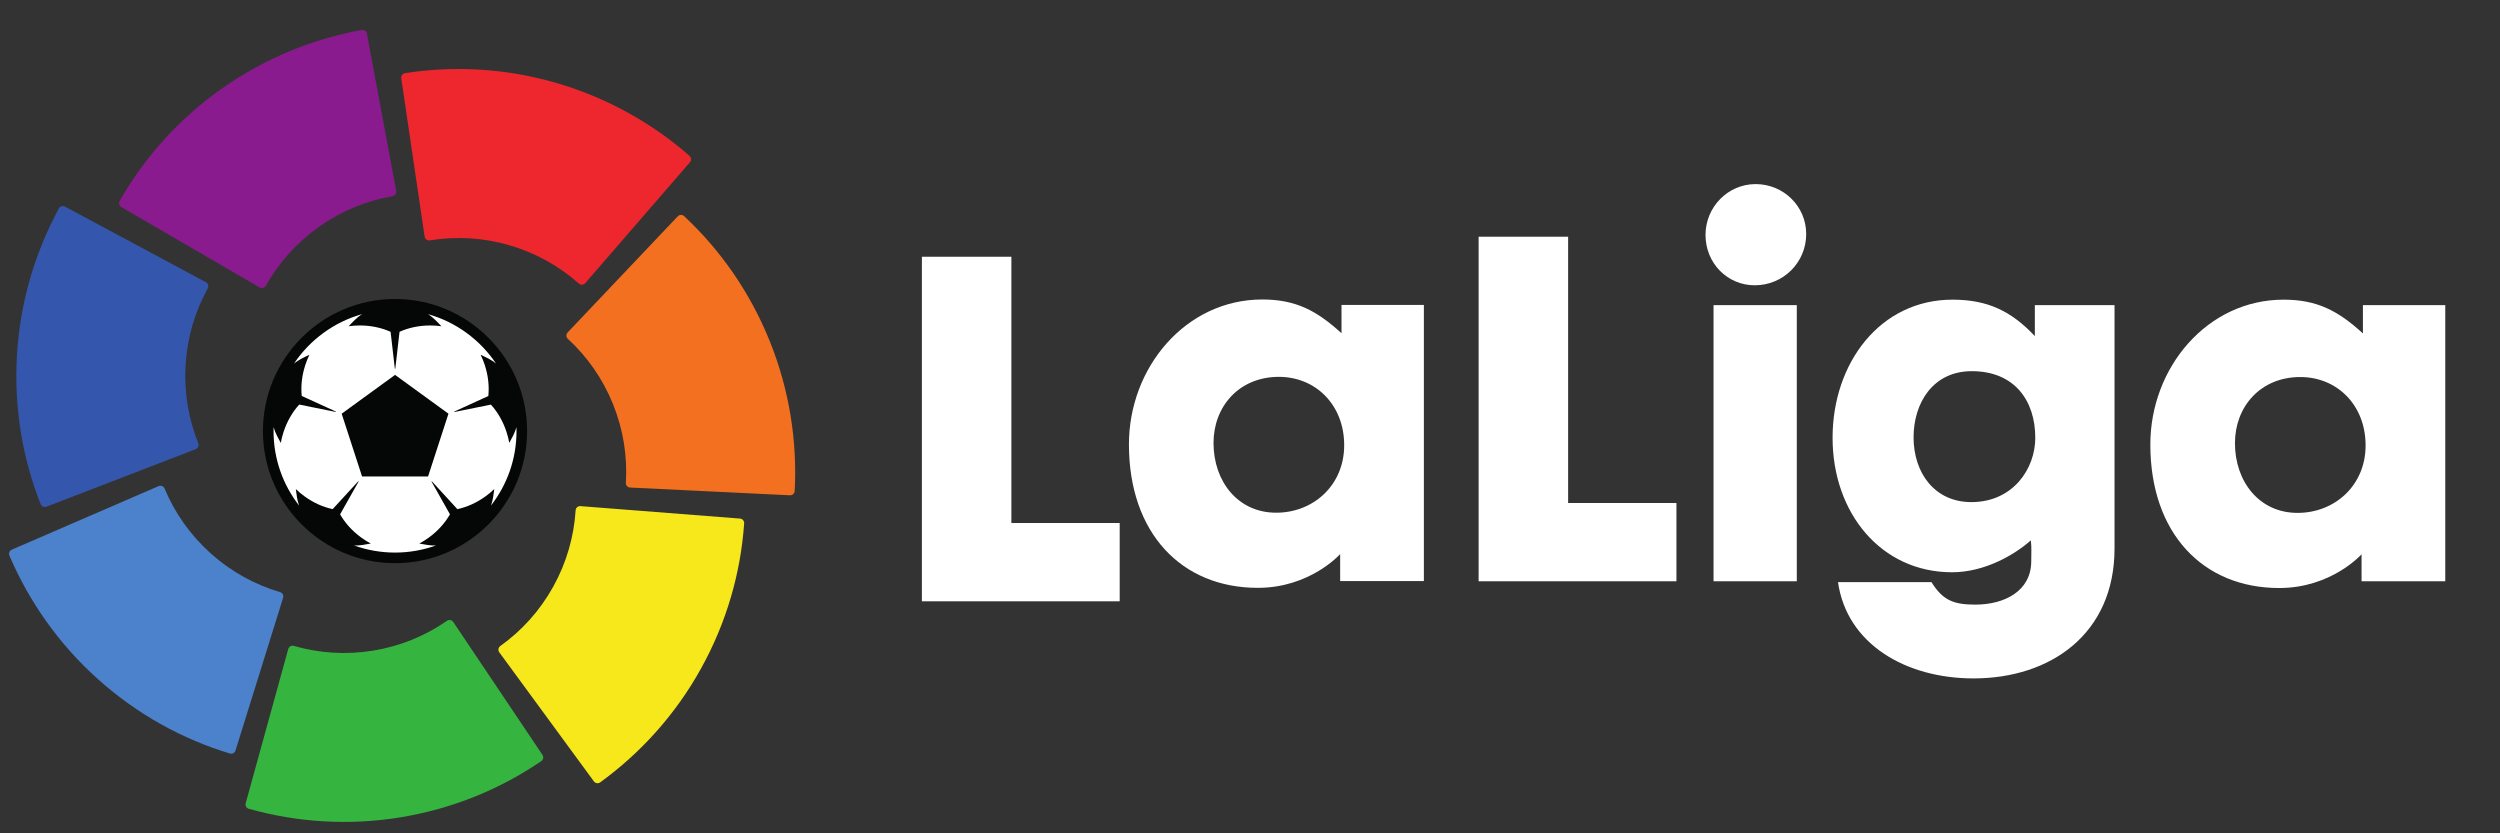 <?xml version="1.0" encoding="UTF-8"?>
<svg width="96px" height="32px" viewBox="0 0 96 32" version="1.1" xmlns="http://www.w3.org/2000/svg" xmlns:xlink="http://www.w3.org/1999/xlink">
    <rect x="0" y="0" width="96" height="32" fill="#333333" stroke="none"/>
    <title>logo</title>
    <g id="Symbols" stroke="none" stroke-width="1" fill="none" fill-rule="evenodd">
        <g id="images-/-logo-copy" fill-rule="nonzero">
            <g id="logo" transform="translate(47.515, 16.096) scale(-1, 1) rotate(-180) translate(-47.515, -16.096) translate(0.015, 0.596)">
                <g id="L" transform="translate(35.386, 8.506)" fill="#FFFFFF">
                    <polygon id="path14" points="7.595 0 0 0 0 13.231 3.436 13.231 3.436 3.006 7.595 3.006"></polygon>
                </g>
                <g id="a" transform="translate(43, 9)" fill="#FFFFFF">
                    <path d="M6.094,8.125 C4.564,8.125 3.584,6.985 3.584,5.586 C3.584,4.117 4.513,2.908 5.991,2.908 C7.417,2.908 8.602,3.961 8.602,5.499 C8.602,7.053 7.503,8.125 6.094,8.125 M0.336,5.533 C0.336,8.487 2.519,11.096 5.458,11.096 C6.746,11.096 7.554,10.663 8.499,9.799 L8.499,10.887 L11.662,10.887 L11.662,0.282 L8.447,0.282 L8.447,1.319 C8.447,1.319 7.296,0.023 5.286,0.023 C2.347,0.023 0.336,2.132 0.336,5.533" id="path26-0"></path>
                </g>
                <g id="l" transform="translate(56.574, 9.275)" fill="#FFFFFF">
                    <polygon id="path30-1" points="7.786 0 0.19 0 0.19 13.231 3.627 13.231 3.627 3.006 7.786 3.006"></polygon>
                </g>
                <g id="i" transform="translate(65.477, 9.275)" fill="#FFFFFF">
                    <path d="M3.505,7.10542736e-15 L0.308,7.10542736e-15 L0.308,10.605 L3.505,10.605 L3.505,7.10542736e-15 Z M-2.88657986e-14,13.3 C-2.88657986e-14,14.371 0.858,15.252 1.925,15.252 C2.99,15.252 3.866,14.405 3.866,13.335 C3.866,12.246 2.99,11.366 1.89,11.366 C0.841,11.366 -2.88657986e-14,12.212 -2.88657986e-14,13.3" id="path32"></path>
                </g>
                <g id="g" transform="translate(70.343, 5.533)" fill="#FFFFFF">
                    <path d="M5.358,11.81 C3.863,11.81 3.123,10.583 3.123,9.27 C3.123,7.906 3.931,6.782 5.341,6.782 C6.939,6.782 7.797,8.061 7.797,9.252 C7.797,10.669 7.007,11.81 5.358,11.81 M0.013,9.252 C0.013,12.12 1.835,14.556 4.619,14.556 C5.96,14.556 6.87,14.123 7.78,13.157 L7.78,14.347 L10.84,14.347 L10.84,5.003 C10.84,1.722 8.382,0.012 5.426,0.012 C2.831,0.012 0.563,1.324 0.221,3.708 L3.812,3.708 C4.257,2.983 4.703,2.846 5.496,2.846 C6.612,2.846 7.642,3.362 7.642,4.519 C7.642,4.797 7.66,5.038 7.626,5.314 C7.007,4.762 5.856,4.088 4.601,4.088 C1.87,4.088 0.013,6.368 0.013,9.252" id="path36"></path>
                </g>
                <g id="a" transform="translate(82.222, 8.993)" fill="#FFFFFF">
                    <path d="M6.094,8.125 C4.563,8.125 3.585,6.985 3.585,5.586 C3.585,4.117 4.512,2.908 5.99,2.908 C7.416,2.908 8.602,3.961 8.602,5.499 C8.602,7.053 7.503,8.125 6.094,8.125 M0.336,5.533 C0.336,8.487 2.518,11.096 5.456,11.096 C6.746,11.096 7.554,10.663 8.499,9.799 L8.499,10.887 L11.661,10.887 L11.661,0.282 L8.447,0.282 L8.447,1.319 C8.447,1.319 7.296,0.023 5.285,0.023 C2.347,0.023 0.336,2.132 0.336,5.533" id="path40"></path>
                </g>
                <g id="fucsia" transform="translate(4.237, 20.489)" fill="#891B8E">
                    <path d="M0.339,3.385 C0.31,3.331 0.312,3.263 0.348,3.209 C0.365,3.185 0.387,3.166 0.412,3.153 L5.713,0.071 L5.725,0.065 C5.781,0.035 5.851,0.037 5.906,0.076 C5.923,0.088 5.937,0.103 5.949,0.12 C5.954,0.128 5.959,0.136 5.963,0.146 C6.452,1.012 7.133,1.786 7.998,2.4 C8.867,3.014 9.829,3.4 10.812,3.571 C10.819,3.572 10.826,3.573 10.833,3.575 C10.854,3.58 10.874,3.589 10.893,3.602 C10.948,3.642 10.973,3.707 10.963,3.77 L10.961,3.782 L9.839,9.809 L9.837,9.82 C9.833,9.844 9.822,9.868 9.807,9.888 C9.769,9.939 9.708,9.963 9.649,9.957 C9.643,9.956 9.639,9.954 9.634,9.953 L9.635,9.954 C7.76,9.615 5.908,8.867 4.251,7.694 C2.593,6.521 1.282,5.041 0.339,3.386" id="path44"></path>
                </g>
                <g id="morado" transform="translate(0.532, 11.891)" fill="#3456AC">
                    <path d="M1.016,0.339 C1.04,0.283 1.094,0.242 1.159,0.236 C1.189,0.234 1.217,0.239 1.243,0.25 L6.965,2.455 L6.977,2.46 C7.036,2.485 7.078,2.541 7.082,2.608 C7.082,2.629 7.08,2.65 7.074,2.669 C7.071,2.678 7.068,2.687 7.063,2.696 C6.694,3.62 6.516,4.636 6.58,5.694 C6.644,6.757 6.945,7.748 7.427,8.622 C7.431,8.628 7.434,8.634 7.437,8.64 C7.446,8.66 7.452,8.682 7.454,8.704 C7.458,8.772 7.422,8.833 7.367,8.864 L7.357,8.87 L1.954,11.769 L1.945,11.773 C1.923,11.785 1.898,11.792 1.872,11.792 C1.808,11.795 1.752,11.762 1.72,11.712 C1.717,11.707 1.715,11.703 1.713,11.699 L1.713,11.699 C0.804,10.026 0.227,8.113 0.105,6.087 C-0.018,4.06 0.315,2.111 1.015,0.34" id="path48"></path>
                </g>
                <g id="azul" transform="translate(0.018, 2.32)" fill="#4C81CB">
                    <path d="M8.802,0.339 C8.861,0.323 8.926,0.34 8.971,0.387 C8.991,0.409 9.005,0.435 9.012,0.461 L10.837,6.316 L10.84,6.329 C10.857,6.39 10.84,6.457 10.789,6.503 C10.773,6.517 10.755,6.527 10.737,6.535 C10.728,6.538 10.718,6.541 10.709,6.542 C9.755,6.826 8.849,7.318 8.058,8.026 C7.266,8.736 6.676,9.588 6.29,10.508 C6.287,10.514 6.285,10.521 6.281,10.527 C6.272,10.547 6.258,10.565 6.242,10.58 C6.191,10.626 6.121,10.635 6.063,10.611 L6.052,10.607 L0.425,8.172 L0.415,8.167 C0.392,8.157 0.371,8.142 0.355,8.122 C0.314,8.074 0.304,8.009 0.324,7.953 C0.325,7.948 0.327,7.944 0.329,7.939 L0.329,7.94 C1.077,6.188 2.218,4.548 3.73,3.194 C5.243,1.839 6.978,0.89 8.801,0.339" id="path52"></path>
                </g>
                <g id="verde" transform="translate(9.266, 0.004)" fill="#36B440">
                    <path d="M11.51,2.37 C11.559,2.406 11.587,2.467 11.578,2.532 C11.574,2.562 11.562,2.588 11.546,2.61 L8.128,7.702 L8.12,7.713 C8.083,7.765 8.02,7.793 7.953,7.782 C7.932,7.779 7.913,7.772 7.895,7.761 C7.887,7.756 7.879,7.751 7.872,7.745 C7.053,7.18 6.101,6.781 5.054,6.609 C4.004,6.437 2.971,6.511 2.012,6.787 C2.005,6.79 1.998,6.791 1.992,6.793 C1.97,6.798 1.948,6.799 1.926,6.795 C1.858,6.784 1.807,6.736 1.789,6.675 L1.786,6.663 L0.155,0.753 L0.153,0.742 C0.147,0.718 0.145,0.693 0.15,0.667 C0.162,0.605 0.207,0.557 0.263,0.537 C0.268,0.535 0.272,0.534 0.277,0.533 L0.277,0.533 C2.11,0.018 4.103,-0.121 6.106,0.208 C8.11,0.538 9.937,1.294 11.509,2.369" id="path56"></path>
                </g>
                <g id="amarillo" transform="translate(19.082, 1.35)" fill="#F6E81B">
                    <path d="M9.479,10.156 C9.481,10.217 9.45,10.277 9.394,10.31 C9.368,10.325 9.34,10.332 9.312,10.333 L3.199,10.81 L3.185,10.811 C3.122,10.814 3.06,10.782 3.027,10.722 C3.017,10.704 3.01,10.684 3.008,10.664 C3.006,10.655 3.005,10.645 3.006,10.635 C2.941,9.642 2.663,8.649 2.149,7.721 C1.633,6.79 0.934,6.026 0.123,5.445 C0.117,5.442 0.111,5.437 0.106,5.433 C0.089,5.419 0.074,5.402 0.063,5.382 C0.03,5.322 0.036,5.253 0.073,5.201 L0.08,5.191 L3.705,0.246 L3.712,0.238 C3.727,0.218 3.746,0.201 3.769,0.189 C3.825,0.16 3.891,0.165 3.941,0.196 C3.945,0.199 3.949,0.202 3.953,0.205 L3.952,0.205 C5.494,1.323 6.839,2.801 7.823,4.576 C8.808,6.353 9.347,8.254 9.479,10.155" id="path60"></path>
                </g>
                <g id="naranja" transform="translate(21.51, 12.469)" fill="#F37021">
                    <path d="M4.739,10.833 C4.693,10.873 4.627,10.887 4.566,10.864 C4.538,10.854 4.515,10.836 4.496,10.815 L0.277,6.366 L0.267,6.356 C0.225,6.308 0.211,6.24 0.237,6.177 C0.245,6.157 0.256,6.14 0.269,6.126 C0.276,6.118 0.284,6.111 0.291,6.106 C1.022,5.43 1.619,4.589 2.016,3.605 C2.414,2.619 2.568,1.595 2.509,0.598 C2.507,0.591 2.507,0.584 2.507,0.578 C2.507,0.556 2.512,0.533 2.519,0.513 C2.545,0.45 2.604,0.41 2.666,0.405 L2.678,0.405 L8.803,0.108 L8.814,0.108 C8.838,0.107 8.863,0.112 8.887,0.122 C8.946,0.148 8.983,0.201 8.99,0.26 C8.991,0.266 8.991,0.27 8.991,0.276 L8.991,0.275 C9.092,2.176 8.791,4.151 8.031,6.034 C7.271,7.917 6.133,9.533 4.74,10.832" id="path64"></path>
                </g>
                <g id="rojo" transform="translate(15.191, 20.661)" fill="#ED272D">
                    <path d="M0.339,8.125 C0.279,8.113 0.227,8.069 0.207,8.007 C0.198,7.979 0.197,7.95 0.203,7.922 L1.099,1.856 L1.101,1.843 C1.112,1.781 1.158,1.727 1.223,1.709 C1.243,1.703 1.264,1.7 1.283,1.703 C1.293,1.703 1.303,1.705 1.312,1.707 C2.295,1.865 3.325,1.816 4.344,1.521 C5.366,1.225 6.267,0.714 7.014,0.052 C7.019,0.047 7.025,0.042 7.03,0.039 C7.048,0.025 7.067,0.015 7.088,0.008 C7.155,-0.011 7.221,0.01 7.264,0.058 L7.272,0.067 L11.285,4.702 L11.292,4.71 C11.308,4.729 11.32,4.752 11.327,4.777 C11.342,4.838 11.323,4.901 11.281,4.943 C11.277,4.946 11.274,4.949 11.27,4.953 L11.27,4.952 C9.837,6.206 8.097,7.188 6.147,7.753 C4.196,8.317 2.222,8.419 0.34,8.125" id="path68"></path>
                </g>
                <g id="balon" transform="translate(10.037, 9.814)">
                    <g id="g70" transform="translate(0.039, 0.054)" fill="#FFFFFF">
                        <path d="M5.078,10.156 C2.331,10.156 0.096,7.921 0.096,5.174 C0.096,2.428 2.331,0.193 5.078,0.193 C7.824,0.193 10.059,2.428 10.059,5.174 C10.059,7.921 7.824,10.156 5.078,10.156" id="path72"></path>
                    </g>
                    <g id="g74" fill="#050606">
                        <path d="M8.802,2.37 C8.879,2.576 8.903,2.816 8.929,3.003 C8.828,2.906 8.718,2.813 8.599,2.727 C8.25,2.473 7.873,2.308 7.511,2.231 L6.53,3.301 L6.517,3.291 L7.227,2.032 C7.042,1.708 6.767,1.395 6.413,1.138 C6.294,1.052 6.172,0.976 6.049,0.91 C6.233,0.877 6.468,0.826 6.687,0.835 C6.196,0.66 5.668,0.563 5.117,0.563 C4.566,0.563 4.037,0.66 3.546,0.835 C3.766,0.826 4.001,0.877 4.186,0.91 C4.063,0.976 3.94,1.052 3.822,1.138 C3.468,1.395 3.192,1.708 3.008,2.032 L3.719,3.292 L3.706,3.302 L2.723,2.232 C2.361,2.308 1.985,2.473 1.636,2.727 C1.517,2.813 1.407,2.906 1.307,3.003 C1.332,2.815 1.356,2.574 1.434,2.367 C0.819,3.157 0.452,4.149 0.452,5.229 C0.452,5.28 0.454,5.331 0.455,5.381 C0.511,5.162 0.638,4.945 0.731,4.774 C0.755,4.912 0.79,5.052 0.835,5.191 C0.971,5.609 1.184,5.969 1.438,6.247 L2.841,5.963 L2.847,5.978 L1.535,6.577 C1.497,6.944 1.537,7.352 1.67,7.761 C1.715,7.9 1.769,8.034 1.83,8.159 C1.651,8.073 1.412,7.969 1.236,7.818 C1.847,8.732 2.773,9.417 3.857,9.721 C3.654,9.601 3.478,9.402 3.338,9.254 C3.476,9.274 3.62,9.284 3.766,9.284 C4.202,9.284 4.607,9.194 4.947,9.04 L5.11,7.622 L5.127,7.622 L5.29,9.041 C5.629,9.194 6.034,9.284 6.469,9.284 C6.615,9.284 6.759,9.274 6.898,9.254 C6.757,9.401 6.581,9.6 6.379,9.72 C7.462,9.416 8.386,8.732 8.996,7.82 C8.821,7.97 8.583,8.073 8.404,8.159 C8.465,8.034 8.519,7.9 8.565,7.761 C8.698,7.351 8.738,6.943 8.7,6.575 L7.39,5.977 L7.396,5.961 L8.798,6.245 C9.052,5.968 9.264,5.608 9.399,5.191 C9.445,5.052 9.48,4.912 9.504,4.774 C9.596,4.944 9.722,5.159 9.778,5.377 C9.78,5.327 9.782,5.278 9.782,5.229 C9.782,4.15 9.416,3.159 8.802,2.37 M5.117,10.301 C2.32,10.301 0.044,8.026 0.044,5.229 C0.044,2.432 2.32,0.156 5.117,0.156 C7.914,0.156 10.189,2.432 10.189,5.229 C10.189,8.026 7.914,10.301 5.117,10.301" id="path76"></path>
                    </g>
                    <g id="g78" transform="translate(3.068, 3.188)" fill="#050606">
                        <polygon id="path80" points="0 2.708 0.783 0.298 3.318 0.298 4.101 2.708 2.05 4.198"></polygon>
                    </g>
                </g>
            </g>
        </g>
    </g>
</svg>